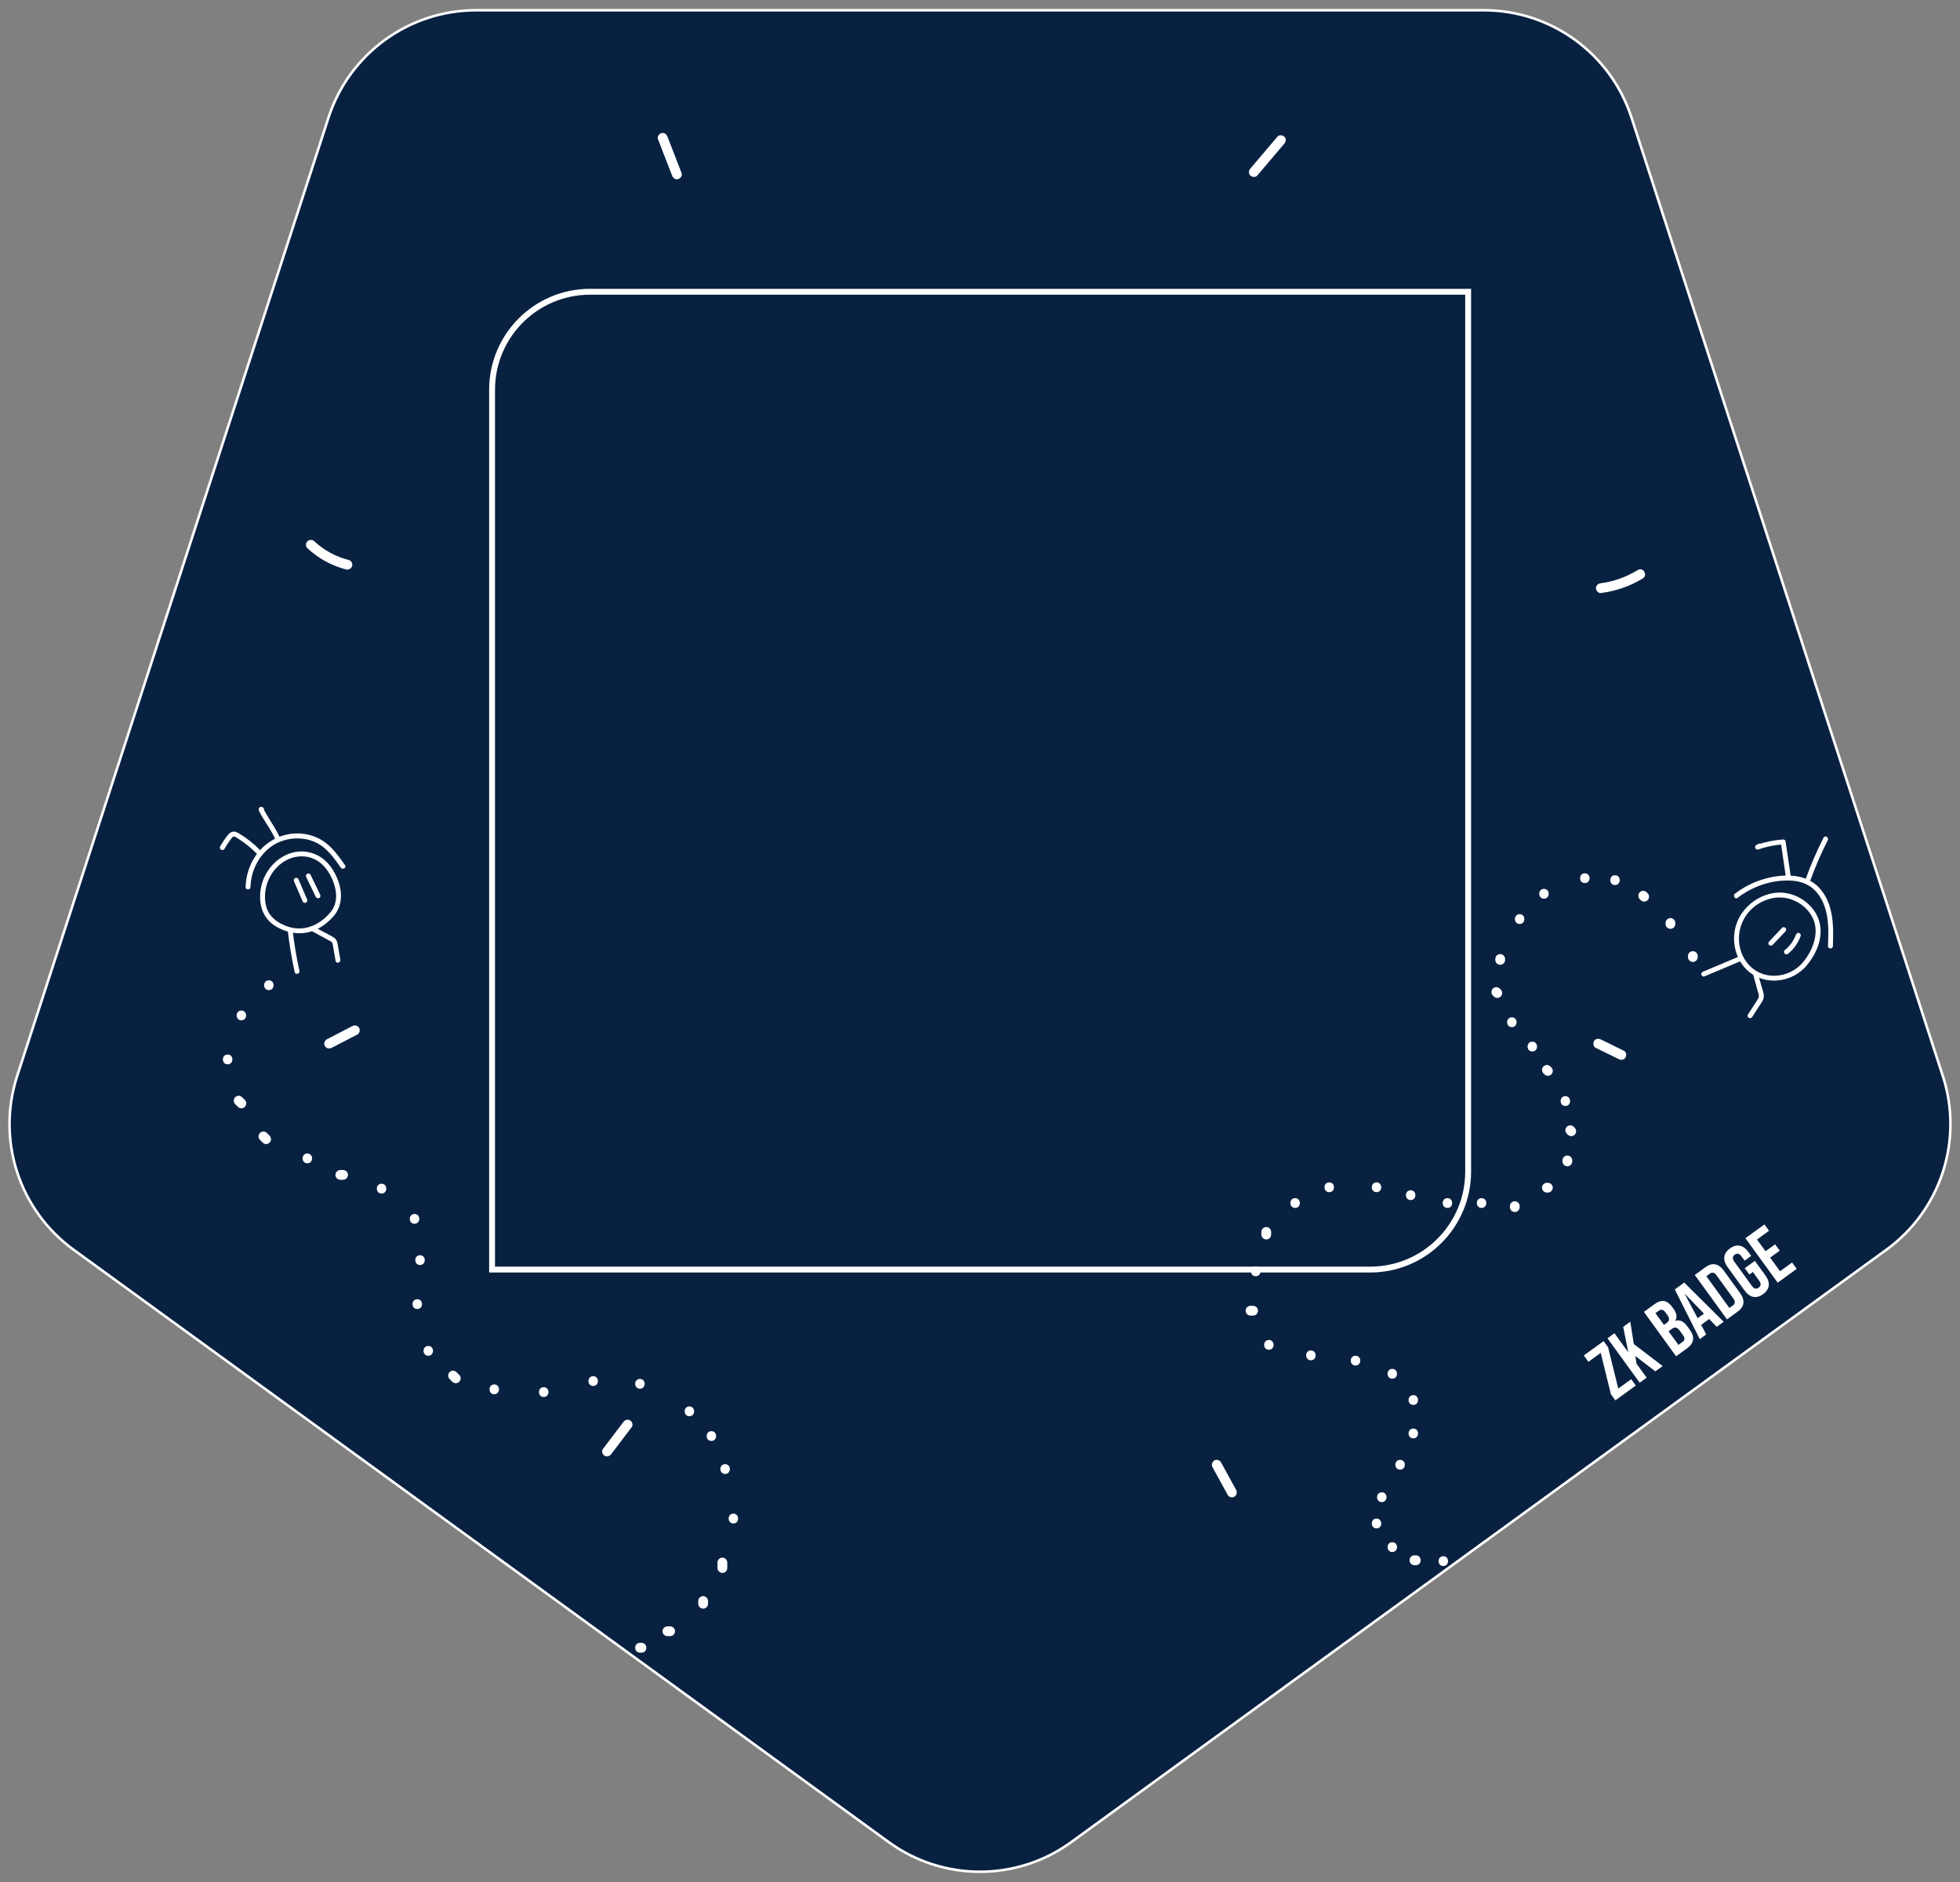<?xml version="1.0" encoding="UTF-8"?>
<svg xmlns="http://www.w3.org/2000/svg" xmlns:xlink="http://www.w3.org/1999/xlink" viewBox="0 0 1000 960">
  <rect x="0" y="0" width="1000" height="960" fill="#808080" stroke="none"/>
  <defs>
    <style>
      .cls-1 {
        stroke-width: 3px;
      }

      .cls-1,
      .cls-2,
      .cls-3,
      .cls-4,
      .cls-5,
      .cls-6,
      .cls-7,
      .cls-8,
      .cls-9,
      .cls-10,
      .cls-11,
      .cls-12,
      .cls-13,
      .cls-14,
      .cls-15,
      .cls-16,
      .cls-17 {
        stroke-miterlimit: 10;
      }

      .cls-1,
      .cls-3,
      .cls-7,
      .cls-8,
      .cls-9,
      .cls-10,
      .cls-11,
      .cls-12,
      .cls-13,
      .cls-14,
      .cls-15,
      .cls-16,
      .cls-17 {
        fill: none;
      }

      .cls-1,
      .cls-4,
      .cls-5,
      .cls-6,
      .cls-7 {
        stroke: #fff;
      }

      .cls-18 {
        fill: url(#linear-gradient);
      }

      .cls-2 {
        stroke: url(#linear-gradient-6);
      }

      .cls-2,
      .cls-19,
      .cls-6 {
        fill: #092141;
      }

      .cls-2,
      .cls-8,
      .cls-9,
      .cls-10,
      .cls-11,
      .cls-12 {
        stroke-width: 24px;
      }

      .cls-20,
      .cls-4 {
        fill: #fff;
      }

      .cls-21 {
        fill: #13203d;
      }

      .cls-3 {
        stroke: url(#linear-gradient-9);
      }

      .cls-3,
      .cls-13,
      .cls-14,
      .cls-15,
      .cls-16,
      .cls-17 {
        stroke-linecap: round;
        stroke-width: 1.4px;
      }

      .cls-4 {
        stroke-width: 21px;
      }

      .cls-5 {
        fill: #c08aff;
      }

      .cls-6 {
        stroke-width: 1.3px;
      }

      .cls-22 {
        fill: url(#linear-gradient-8);
      }

      .cls-23 {
        opacity: .6;
      }

      .cls-24 {
        opacity: .49;
      }

      .cls-25 {
        fill: url(#Dégradé_sans_nom_3);
      }

      .cls-26 {
        fill: url(#Dégradé_sans_nom_2);
      }

      .cls-27 {
        fill: url(#Dégradé_sans_nom_4);
      }

      .cls-8 {
        stroke: url(#linear-gradient-3);
      }

      .cls-9 {
        stroke: url(#linear-gradient-4);
      }

      .cls-10 {
        stroke: url(#linear-gradient-2);
      }

      .cls-11 {
        stroke: url(#linear-gradient-7);
      }

      .cls-12 {
        stroke: url(#linear-gradient-5);
      }

      .cls-28 {
        fill: url(#linear-gradient-53);
      }

      .cls-29 {
        fill: url(#linear-gradient-51);
      }

      .cls-30 {
        fill: url(#linear-gradient-52);
      }

      .cls-31 {
        fill: url(#linear-gradient-50);
      }

      .cls-32 {
        fill: url(#linear-gradient-41);
      }

      .cls-33 {
        fill: url(#linear-gradient-40);
      }

      .cls-34 {
        fill: url(#linear-gradient-43);
      }

      .cls-35 {
        fill: url(#linear-gradient-42);
      }

      .cls-36 {
        fill: url(#linear-gradient-45);
      }

      .cls-37 {
        fill: url(#linear-gradient-46);
      }

      .cls-38 {
        fill: url(#linear-gradient-44);
      }

      .cls-39 {
        fill: url(#linear-gradient-49);
      }

      .cls-40 {
        fill: url(#linear-gradient-47);
      }

      .cls-41 {
        fill: url(#linear-gradient-14);
      }

      .cls-42 {
        fill: url(#linear-gradient-18);
      }

      .cls-43 {
        fill: url(#linear-gradient-22);
      }

      .cls-44 {
        fill: url(#linear-gradient-20);
      }

      .cls-45 {
        fill: url(#linear-gradient-21);
      }

      .cls-46 {
        fill: url(#linear-gradient-23);
      }

      .cls-47 {
        fill: url(#linear-gradient-15);
      }

      .cls-48 {
        fill: url(#linear-gradient-19);
      }

      .cls-49 {
        fill: url(#linear-gradient-16);
      }

      .cls-50 {
        fill: url(#linear-gradient-13);
      }

      .cls-51 {
        fill: url(#linear-gradient-12);
      }

      .cls-52 {
        fill: url(#linear-gradient-10);
      }

      .cls-53 {
        fill: url(#linear-gradient-11);
      }

      .cls-54 {
        fill: url(#linear-gradient-27);
      }

      .cls-55 {
        fill: url(#linear-gradient-24);
      }

      .cls-56 {
        fill: url(#linear-gradient-26);
      }

      .cls-57 {
        fill: url(#linear-gradient-38);
      }

      .cls-58 {
        fill: url(#linear-gradient-35);
      }

      .cls-59 {
        fill: url(#linear-gradient-34);
      }

      .cls-60 {
        fill: url(#linear-gradient-39);
      }

      .cls-61 {
        fill: url(#linear-gradient-25);
      }

      .cls-62 {
        fill: url(#linear-gradient-28);
      }

      .cls-63 {
        fill: url(#linear-gradient-29);
      }

      .cls-64 {
        fill: url(#linear-gradient-33);
      }

      .cls-65 {
        fill: url(#linear-gradient-32);
      }

      .cls-66 {
        fill: url(#linear-gradient-31);
      }

      .cls-67 {
        fill: url(#Dégradé_sans_nom_4-2);
      }

      .cls-13 {
        stroke: url(#linear-gradient-30);
      }

      .cls-14 {
        stroke: url(#linear-gradient-36);
      }

      .cls-15 {
        stroke: url(#linear-gradient-37);
      }

      .cls-16 {
        stroke: url(#linear-gradient-48);
      }

      .cls-17 {
        stroke: url(#linear-gradient-17);
      }
    </style>
    <linearGradient id="Dégradé_sans_nom_4" data-name="Dégradé sans nom 4" x1="325.81" y1="541.67" x2="335.19"
      y2="525.42" gradientTransform="matrix(1, 0, 0, 1, 0, 0)" gradientUnits="userSpaceOnUse">
      <stop offset=".11" stop-color="#bf89ff" />
      <stop offset="1" stop-color="#fff" />
    </linearGradient>
    <linearGradient id="Dégradé_sans_nom_4-2" data-name="Dégradé sans nom 4" x1="307.29" y1="542.68" x2="315.09"
      y2="534.89" gradientTransform="translate(306.25 -83.39) rotate(29.55)" xlink:href="#Dégradé_sans_nom_4" />
    <linearGradient id="Dégradé_sans_nom_3" data-name="Dégradé sans nom 3" x1="324.39" y1="606.1" x2="336.58"
      y2="593.91" gradientTransform="translate(930.04 268.71) rotate(89.92)" gradientUnits="userSpaceOnUse">
      <stop offset="0" stop-color="#13203d" />
      <stop offset="1" stop-color="#bf89ff" />
    </linearGradient>
    <linearGradient id="Dégradé_sans_nom_2" data-name="Dégradé sans nom 2" x1="320.4" y1="585.14" x2="344.99"
      y2="542.54" gradientTransform="matrix(1, 0, 0, 1, 0, 0)" gradientUnits="userSpaceOnUse">
      <stop offset="0" stop-color="#13203d" />
      <stop offset=".02" stop-color="#23294f" />
      <stop offset=".07" stop-color="#4c427d" />
      <stop offset=".12" stop-color="#6f58a5" />
      <stop offset=".18" stop-color="#8c6ac5" />
      <stop offset=".23" stop-color="#a277df" />
      <stop offset=".29" stop-color="#b281f0" />
      <stop offset=".36" stop-color="#bb87fb" />
      <stop offset=".43" stop-color="#bf89ff" />
      <stop offset="1" stop-color="#fff" />
    </linearGradient>
    <linearGradient id="linear-gradient" x1="343.33" y1="553.65" x2="317.67" y2="590.29"
      gradientTransform="matrix(1, 0, 0, 1, 0, 0)" gradientUnits="userSpaceOnUse">
      <stop offset="0" stop-color="#fff" />
      <stop offset=".2" stop-color="#e3ccff" />
      <stop offset=".37" stop-color="#cfa7ff" />
      <stop offset=".51" stop-color="#c391ff" />
      <stop offset=".6" stop-color="#bf89ff" />
      <stop offset=".67" stop-color="#bb86fb" />
      <stop offset=".74" stop-color="#b180ef" />
      <stop offset=".8" stop-color="#9f75db" />
      <stop offset=".87" stop-color="#8666bf" />
      <stop offset=".94" stop-color="#67539c" />
      <stop offset="1" stop-color="#443e74" />
    </linearGradient>
    <linearGradient id="linear-gradient-2" x1="390.22" y1="313.54" x2="357.02" y2="222.32"
      gradientTransform="matrix(1, 0, 0, 1, 0, 0)" gradientUnits="userSpaceOnUse">
      <stop offset=".17" stop-color="#a67cfe" />
      <stop offset=".27" stop-color="#9a8cf8" />
      <stop offset=".44" stop-color="#8d9ff2" />
      <stop offset=".6" stop-color="#85aaef" />
      <stop offset=".78" stop-color="#83aeee" />
      <stop offset="1" stop-color="#836afc" />
    </linearGradient>
    <linearGradient id="linear-gradient-3" x1="463.23" y1="608.91" x2="463.23" y2="493.08"
      gradientTransform="matrix(1, 0, 0, 1, 0, 0)" gradientUnits="userSpaceOnUse">
      <stop offset="0" stop-color="#4a57f8" />
      <stop offset="1" stop-color="#c08aff" />
    </linearGradient>
    <linearGradient id="linear-gradient-4" x1="530.98" y1="609.11" x2="530.98" y2="494.93"
      xlink:href="#linear-gradient-3" />
    <linearGradient id="linear-gradient-5" x1="499.92" y1="408.77" x2="499.92" y2="263.02"
      gradientTransform="matrix(1, 0, 0, 1, 0, 0)" gradientUnits="userSpaceOnUse">
      <stop offset="0" stop-color="#aa7ffe" />
      <stop offset=".59" stop-color="#a0f2e0" />
      <stop offset=".93" stop-color="#fff" />
    </linearGradient>
    <linearGradient id="linear-gradient-6" x1="499.92" y1="514.68" x2="499.92" y2="302.86"
      gradientTransform="matrix(1, 0, 0, 1, 0, 0)" gradientUnits="userSpaceOnUse">
      <stop offset="0" stop-color="#826bfb" />
      <stop offset=".34" stop-color="#a57dfd" />
      <stop offset=".85" stop-color="#a0f2e0" />
      <stop offset="1" stop-color="#fff" />
    </linearGradient>
    <linearGradient id="linear-gradient-7" x1="464.03" y1="272.55" x2="479.49" y2="184.9"
      gradientTransform="matrix(1, 0, 0, 1, 0, 0)" gradientUnits="userSpaceOnUse">
      <stop offset=".13" stop-color="#a67cfe" />
      <stop offset=".2" stop-color="#a581fc" />
      <stop offset=".29" stop-color="#a491f8" />
      <stop offset=".38" stop-color="#a3abf1" />
      <stop offset=".49" stop-color="#a1cfe8" />
      <stop offset=".57" stop-color="#a0f2e0" />
      <stop offset=".67" stop-color="#98cee7" />
      <stop offset=".82" stop-color="#8c98f2" />
      <stop offset=".94" stop-color="#8576f9" />
      <stop offset="1" stop-color="#836afc" />
    </linearGradient>
    <linearGradient id="linear-gradient-8" x1="562.97" y1="298.08" x2="562.97" y2="212.21"
      gradientTransform="matrix(1, 0, 0, 1, 0, 0)" gradientUnits="userSpaceOnUse">
      <stop offset=".09" stop-color="#84f3df" />
      <stop offset=".18" stop-color="#89e9e1" />
      <stop offset=".33" stop-color="#97d0e9" />
      <stop offset=".53" stop-color="#aea8f5" />
      <stop offset=".66" stop-color="#c08aff" />
      <stop offset="1" stop-color="#8369fc" />
    </linearGradient>
    <linearGradient id="linear-gradient-9" x1="555.71" y1="232.79" x2="660.03" y2="232.79"
      gradientTransform="matrix(1, 0, 0, 1, 0, 0)" gradientUnits="userSpaceOnUse">
      <stop offset="0" stop-color="#7d69fb" />
      <stop offset=".38" stop-color="#a0f2e0" />
      <stop offset=".93" stop-color="#c08aff" />
    </linearGradient>
    <linearGradient id="linear-gradient-10" x1="655.3" y1="201.41" x2="659.57" y2="198.94"
      gradientTransform="matrix(1, 0, 0, 1, 0, 0)" gradientUnits="userSpaceOnUse">
      <stop offset=".24" stop-color="#a0f2e0" />
      <stop offset=".83" stop-color="#7a68fb" />
    </linearGradient>
    <linearGradient id="linear-gradient-11" x1="656.82" y1="220.43" x2="661.09" y2="217.96"
      xlink:href="#linear-gradient-10" />
    <linearGradient id="linear-gradient-12" x1="642.36" y1="217.38" x2="646.64" y2="214.91"
      xlink:href="#linear-gradient-10" />
    <linearGradient id="linear-gradient-13" x1="644.27" y1="199.13" x2="648.54" y2="196.66"
      xlink:href="#linear-gradient-10" />
    <linearGradient id="linear-gradient-14" x1="665.56" y1="209.78" x2="669.84" y2="207.31"
      xlink:href="#linear-gradient-10" />
    <linearGradient id="linear-gradient-15" x1="431.14" y1="315.22" x2="409.45" y2="234.29"
      gradientTransform="matrix(1, 0, 0, 1, 0, 0)" gradientUnits="userSpaceOnUse">
      <stop offset=".09" stop-color="#a0f2e0" />
      <stop offset=".18" stop-color="#9ee2e3" />
      <stop offset=".36" stop-color="#9bb9ec" />
      <stop offset=".6" stop-color="#9778fb" />
      <stop offset=".62" stop-color="#9774fd" />
      <stop offset="1" stop-color="#6659fb" />
    </linearGradient>
    <linearGradient id="linear-gradient-16" x1="487.97" y1="298.58" x2="487.97" y2="216.52"
      gradientTransform="matrix(1, 0, 0, 1, 0, 0)" gradientUnits="userSpaceOnUse">
      <stop offset="0" stop-color="#84f3df" />
      <stop offset=".12" stop-color="#82e9e0" />
      <stop offset=".33" stop-color="#7dd0e5" />
      <stop offset=".58" stop-color="#75a8ec" />
      <stop offset=".88" stop-color="#6a70f6" />
      <stop offset="1" stop-color="#6659fb" />
    </linearGradient>
    <linearGradient id="linear-gradient-17" x1="339.43" y1="303.95" x2="417.54" y2="303.95"
      xlink:href="#linear-gradient-9" />
    <linearGradient id="linear-gradient-18" x1="349.35" y1="325.91" x2="356.24" y2="324.7"
      gradientTransform="matrix(1, 0, 0, 1, 0, 0)" gradientUnits="userSpaceOnUse">
      <stop offset=".17" stop-color="#7a68fb" />
      <stop offset=".76" stop-color="#a0f2e0" />
    </linearGradient>
    <linearGradient id="linear-gradient-19" x1="345.57" y1="336.48" x2="352.46" y2="335.27"
      xlink:href="#linear-gradient-18" />
    <linearGradient id="linear-gradient-20" x1="332.35" y1="345.93" x2="339.24" y2="344.71"
      xlink:href="#linear-gradient-18" />
    <linearGradient id="linear-gradient-21" x1="327.07" y1="331.95" x2="333.95" y2="330.74"
      xlink:href="#linear-gradient-18" />
    <linearGradient id="linear-gradient-22" x1="332.73" y1="320.62" x2="339.62" y2="319.41"
      xlink:href="#linear-gradient-18" />
    <linearGradient id="linear-gradient-23" x1="395.97" y1="442.91" x2="402.78" y2="440.43"
      gradientTransform="translate(156.01 -102) rotate(18)" gradientUnits="userSpaceOnUse">
      <stop offset=".06" stop-color="#3b48f7" />
      <stop offset="1" stop-color="#a0f2e0" />
    </linearGradient>
    <linearGradient id="linear-gradient-24" x1="444.71" y1="498.06" x2="447.02" y2="494.07"
      gradientTransform="matrix(1, 0, 0, 1, 0, 0)" gradientUnits="userSpaceOnUse">
      <stop offset=".07" stop-color="#3b48f7" />
      <stop offset="1" stop-color="#a0f2e0" />
    </linearGradient>
    <linearGradient id="linear-gradient-25" x1="518.28" y1="512.98" x2="517.47" y2="507.83"
      gradientTransform="matrix(1, 0, 0, 1, 0, 0)" gradientUnits="userSpaceOnUse">
      <stop offset=".08" stop-color="#404bf8" />
      <stop offset=".2" stop-color="#4250f7" />
      <stop offset=".34" stop-color="#4b5ff5" />
      <stop offset=".5" stop-color="#5977f1" />
      <stop offset=".67" stop-color="#6d9aec" />
      <stop offset=".85" stop-color="#86c5e6" />
      <stop offset="1" stop-color="#a0f2e0" />
    </linearGradient>
    <linearGradient id="linear-gradient-26" x1="579.8" y1="482.61" x2="583.71" y2="487.26"
      gradientTransform="matrix(1, 0, 0, 1, 0, 0)" gradientUnits="userSpaceOnUse">
      <stop offset="0" stop-color="#a0f2e0" />
      <stop offset=".91" stop-color="#424cf8" />
    </linearGradient>
    <linearGradient id="linear-gradient-27" x1="603.73" y1="429.96" x2="607.29" y2="429.96"
      gradientTransform="matrix(1, 0, 0, 1, 0, 0)" gradientUnits="userSpaceOnUse">
      <stop offset="0" stop-color="#a0f2e0" />
      <stop offset=".94" stop-color="#3947f7" />
    </linearGradient>
    <linearGradient id="linear-gradient-28" x1="489.88" y1="485.59" x2="472.3" y2="533.91"
      gradientTransform="matrix(1, 0, 0, 1, 0, 0)" gradientUnits="userSpaceOnUse">
      <stop offset=".2" stop-color="#83f4df" />
      <stop offset=".38" stop-color="#74c3e6" />
      <stop offset=".58" stop-color="#6592ee" />
      <stop offset=".76" stop-color="#5a6ef4" />
      <stop offset=".91" stop-color="#5458f7" />
      <stop offset="1" stop-color="#5251f9" />
    </linearGradient>
    <linearGradient id="linear-gradient-29" x1="563.77" y1="527.32" x2="540.74" y2="477.94"
      gradientTransform="matrix(1, 0, 0, 1, 0, 0)" gradientUnits="userSpaceOnUse">
      <stop offset=".1" stop-color="#7264fb" />
      <stop offset=".2" stop-color="#736cf9" />
      <stop offset=".34" stop-color="#7684f4" />
      <stop offset=".53" stop-color="#7aaaed" />
      <stop offset=".75" stop-color="#81dee2" />
      <stop offset=".82" stop-color="#84f3df" />
    </linearGradient>
    <linearGradient id="linear-gradient-30" x1="552.27" y1="505.09" x2="618.8" y2="505.09"
      gradientTransform="matrix(1, 0, 0, 1, 0, 0)" gradientUnits="userSpaceOnUse">
      <stop offset="0" stop-color="#7d69fb" />
      <stop offset=".38" stop-color="#a0f2e0" />
      <stop offset=".93" stop-color="#c08aff" />
    </linearGradient>
    <linearGradient id="linear-gradient-31" x1="605.94" y1="512.27" x2="611.27" y2="516.74"
      xlink:href="#linear-gradient-10" />
    <linearGradient id="linear-gradient-32" x1="612.37" y1="517.64" x2="617.7" y2="522.12"
      xlink:href="#linear-gradient-10" />
    <linearGradient id="linear-gradient-33" x1="620.98" y1="516.87" x2="626.31" y2="521.34"
      xlink:href="#linear-gradient-10" />
    <linearGradient id="linear-gradient-34" x1="617.83" y1="507.45" x2="623.16" y2="511.92"
      xlink:href="#linear-gradient-10" />
    <linearGradient id="linear-gradient-35" x1="585.44" y1="433.96" x2="615.74" y2="486.44"
      gradientTransform="matrix(1, 0, 0, 1, 0, 0)" gradientUnits="userSpaceOnUse">
      <stop offset=".1" stop-color="#83f4df" />
      <stop offset=".42" stop-color="#96a5f2" />
      <stop offset=".61" stop-color="#a179fe" />
      <stop offset="1" stop-color="#6659fb" />
    </linearGradient>
    <linearGradient id="linear-gradient-36" x1="600.96" y1="444.71" x2="668.04" y2="444.71"
      xlink:href="#linear-gradient-9" />
    <linearGradient id="linear-gradient-37" x1="604.46" y1="469.36" x2="658.6" y2="469.36"
      gradientTransform="matrix(1, 0, 0, 1, 0, 0)" gradientUnits="userSpaceOnUse">
      <stop offset="0" stop-color="#7d69fb" />
      <stop offset=".38" stop-color="#a0f2e0" />
      <stop offset=".93" stop-color="#7d69fb" />
    </linearGradient>
    <linearGradient id="linear-gradient-38" x1="655.93" y1="488.44" x2="661.96" y2="491.92"
      xlink:href="#linear-gradient-10" />
    <linearGradient id="linear-gradient-39" x1="646.6" y1="479.75" x2="652.63" y2="483.23"
      xlink:href="#linear-gradient-10" />
    <linearGradient id="linear-gradient-40" x1="654.89" y1="472.35" x2="660.92" y2="475.84"
      xlink:href="#linear-gradient-10" />
    <linearGradient id="linear-gradient-41" x1="659.3" y1="479.75" x2="665.33" y2="483.23"
      xlink:href="#linear-gradient-10" />
    <linearGradient id="linear-gradient-42" x1="649.62" y1="432.95" x2="655.65" y2="436.43"
      xlink:href="#linear-gradient-10" />
    <linearGradient id="linear-gradient-43" x1="659.4" y1="437.35" x2="665.43" y2="440.83"
      xlink:href="#linear-gradient-10" />
    <linearGradient id="linear-gradient-44" x1="670.52" y1="438.63" x2="676.56" y2="442.12"
      xlink:href="#linear-gradient-10" />
    <linearGradient id="linear-gradient-45" x1="665.51" y1="426.59" x2="671.54" y2="430.08"
      xlink:href="#linear-gradient-10" />
    <linearGradient id="linear-gradient-46" x1="655.24" y1="423.17" x2="661.28" y2="426.65"
      xlink:href="#linear-gradient-10" />
    <linearGradient id="linear-gradient-47" x1="433.39" y1="449.7" x2="405.64" y2="497.76"
      gradientTransform="matrix(1, 0, 0, 1, 0, 0)" gradientUnits="userSpaceOnUse">
      <stop offset=".14" stop-color="#83f4df" />
      <stop offset=".14" stop-color="#82f3df" />
      <stop offset=".35" stop-color="#7abde8" />
      <stop offset=".56" stop-color="#7493f0" />
      <stop offset=".74" stop-color="#6f75f5" />
      <stop offset=".89" stop-color="#6d62f8" />
      <stop offset="1" stop-color="#6c5cfa" />
    </linearGradient>
    <linearGradient id="linear-gradient-48" x1="363.01" y1="465.04" x2="418.66" y2="465.04"
      gradientTransform="matrix(1, 0, 0, 1, 0, 0)" gradientUnits="userSpaceOnUse">
      <stop offset="0" stop-color="#7d69fb" />
      <stop offset=".38" stop-color="#a0f2e0" />
      <stop offset=".83" stop-color="#515cf7" />
    </linearGradient>
    <linearGradient id="linear-gradient-49" x1="364.14" y1="453.32" x2="370.18" y2="449.83"
      xlink:href="#linear-gradient-18" />
    <linearGradient id="linear-gradient-50" x1="353.42" y1="456.53" x2="359.46" y2="453.04"
      xlink:href="#linear-gradient-18" />
    <linearGradient id="linear-gradient-51" x1="349.09" y1="465.33" x2="355.13" y2="461.85"
      xlink:href="#linear-gradient-18" />
    <linearGradient id="linear-gradient-52" x1="358.41" y1="465.81" x2="364.45" y2="462.33"
      xlink:href="#linear-gradient-18" />
    <linearGradient id="linear-gradient-53" x1="367.19" y1="464.25" x2="373.23" y2="460.77"
      xlink:href="#linear-gradient-18" />
  </defs>
  <g id="Place_Logo" data-name="Place Logo">
    <rect class="cls-5" x="261.89" y="277.89" width="345.87" height="345.87" />
  </g>
  <g id="Background">
    <path class="cls-6"
      d="M546.56,939.65l415.91-302.18c27.77-20.17,39.38-55.93,28.78-88.57L832.39,59.96c-10.61-32.64-41.02-54.74-75.34-54.74H242.95c-34.32,0-64.74,22.1-75.34,54.74L8.74,548.9c-10.61,32.64,1.01,68.4,28.78,88.57l415.91,302.18c27.77,20.17,65.36,20.17,93.13,0Z" />
  </g>
  <g id="Logo">

  </g>
  <g id="Attest_Frame">
    <g id="Frame_1" data-name="Frame 1">
      <path id="NFT_Frame_2" data-name="NFT Frame 2" class="cls-1"
        d="M749.06,597.6c0,27.61-22.39,50-50,50H251.06V198.83c0-27.61,22.39-50,50-50h448v448.77Z" />
      <path class="cls-20"
        d="M311.89,741.68l10.45-13.75c.79-1.05,.2-2.84-.9-3.42-1.32-.7-2.57-.22-3.42,.9l-10.45,13.75c-.79,1.05-.2,2.84,.9,3.42,1.32,.7,2.57,.22,3.42-.9h0Z" />
      <path class="cls-20"
        d="M618.63,748.42l7.75,14.14c.63,1.15,2.31,1.61,3.42,.9s1.57-2.19,.9-3.42l-7.75-14.14c-.63-1.15-2.31-1.61-3.42-.9s-1.57,2.19-.9,3.42h0Z" />
      <path class="cls-20"
        d="M814.17,534.51l11.78,5.77c1.17,.57,2.76,.36,3.42-.9,.59-1.13,.36-2.81-.9-3.42l-11.78-5.77c-1.17-.57-2.76-.36-3.42,.9-.59,1.13-.36,2.81,.9,3.42h0Z" />
      <path class="cls-20"
        d="M169.19,534.51l13.11-6.79c1.16-.6,1.6-2.33,.9-3.42-.76-1.19-2.18-1.54-3.42-.9l-13.11,6.79c-1.16,.6-1.6,2.33-.9,3.42,.76,1.19,2.18,1.54,3.42,.9h0Z" />
      <path class="cls-20"
        d="M177.91,285.64c-6.55-1.66-12.58-4.91-17.52-9.52-.99-.92-2.56-.98-3.54,0s-.99,2.61,0,3.54c5.56,5.18,12.36,8.93,19.73,10.8,1.31,.33,2.71-.43,3.08-1.75s-.43-2.74-1.75-3.08h0Z" />
      <path class="cls-20"
        d="M347.75,88.28l-7.22-18.63c-.49-1.26-1.68-2.13-3.08-1.75-1.2,.33-2.24,1.81-1.75,3.08l7.22,18.63c.49,1.26,1.68,2.13,3.08,1.75,1.2-.33,2.24-1.81,1.75-3.08h0Z" />
      <path class="cls-20"
        d="M816.77,302.51c7.58-.99,14.84-3.44,21.37-7.43,2.74-1.67,.23-6-2.52-4.32-5.73,3.5-12.18,5.88-18.85,6.75-1.34,.17-2.5,1.02-2.5,2.5,0,1.22,1.15,2.68,2.5,2.5h0Z" />
      <path class="cls-20"
        d="M641.47,89.54l13.81-16.28c.87-1.03,1.01-2.53,0-3.54-.9-.9-2.66-1.03-3.54,0l-13.81,16.28c-.87,1.03-1.01,2.53,0,3.54,.9,.9,2.66,1.03,3.54,0h0Z" />
    </g>
  </g>
  <g id="Attest_Drawing">
    <g id="Z4_Dr2_guest" data-name="Z4 Dr2 guest">
      <path class="cls-20"
        d="M326.49,843.01h.85c3.22,0,3.22-5,0-5h-.85c-3.22,0-3.22,5,0,5h.85c3.22,0,3.22-5,0-5h-.85c-3.22,0-3.22,5,0,5h0Z" />
      <path class="cls-20"
        d="M340.51,834.59h1.4c.34,.01,.67-.06,.96-.22,.31-.1,.58-.27,.8-.52,.24-.23,.42-.49,.52-.8,.16-.3,.23-.62,.22-.96l-.09-.66c-.12-.42-.33-.79-.64-1.1l-.51-.39c-.39-.23-.81-.34-1.26-.34h-1.4c-.34-.01-.67,.06-.96,.22-.31,.1-.58,.27-.8,.52-.24,.23-.42,.49-.52,.8-.16,.3-.23,.62-.22,.96l.09,.66c.12,.42,.33,.79,.64,1.1l.51,.39c.39,.23,.81,.34,1.26,.34h0Z" />
      <path class="cls-20"
        d="M361.24,818.07v-1.4c.01-.34-.06-.67-.22-.96-.1-.31-.27-.58-.52-.8-.23-.24-.49-.42-.8-.52-.3-.16-.62-.23-.96-.22l-.66,.09c-.42,.12-.79,.33-1.1,.64l-.39,.51c-.23,.39-.34,.81-.34,1.26v1.4c-.01,.34,.06,.67,.22,.96,.1,.31,.27,.58,.52,.8,.23,.24,.49,.42,.8,.52,.3,.16,.62,.23,.96,.22l.66-.09c.42-.12,.79-.33,1.1-.64l.39-.51c.23-.39,.34-.81,.34-1.26h0Z" />
      <path class="cls-20"
        d="M371.06,799.84v-2.8c.01-.34-.06-.67-.22-.96-.1-.31-.27-.58-.52-.8-.23-.24-.49-.42-.8-.52-.3-.16-.62-.23-.96-.22-.65,.03-1.32,.24-1.77,.73s-.73,1.09-.73,1.77v2.8c-.01,.34,.06,.67,.22,.96,.1,.31,.27,.58,.52,.8,.23,.24,.49,.42,.8,.52,.3,.16,.62,.23,.96,.22,.65-.03,1.32-.24,1.77-.73s.73-1.09,.73-1.77h0Z" />
      <path class="cls-20" d="M374.17,777.1c3.22,0,3.22-5,0-5s-3.22,5,0,5h0Z" />
      <path class="cls-20" d="M369.96,751.86c3.22,0,3.22-5,0-5s-3.22,5,0,5h0Z" />
      <path class="cls-20" d="M362.95,735.03c3.22,0,3.22-5,0-5s-3.22,5,0,5h0Z" />
      <path class="cls-20" d="M351.73,722.41c3.22,0,3.22-5,0-5s-3.22,5,0,5h0Z" />
      <path class="cls-20" d="M326.49,708.38c3.22,0,3.22-5,0-5s-3.22,5,0,5h0Z" />
      <path class="cls-20" d="M302.65,706.98c3.22,0,3.22-5,0-5s-3.22,5,0,5h0Z" />
      <path class="cls-20" d="M277.41,712.59c3.22,0,3.22-5,0-5s-3.22,5,0,5h0Z" />
      <path class="cls-20" d="M252.17,711.19c3.22,0,3.22-5,0-5s-3.22,5,0,5h0Z" />
      <path class="cls-20"
        d="M234.3,701.31l-1.4-1.4c-.23-.24-.49-.42-.8-.52-.3-.16-.62-.23-.96-.22-.34-.01-.67,.06-.96,.22-.31,.1-.58,.27-.8,.52l-.39,.51c-.23,.39-.34,.81-.34,1.26l.09,.66c.12,.42,.33,.79,.64,1.1l1.4,1.4c.23,.24,.49,.42,.8,.52,.3,.16,.62,.23,.96,.22,.34,.01,.67-.06,.96-.22,.31-.1,.58-.27,.8-.52l.39-.51c.23-.39,.34-.81,.34-1.26l-.09-.66c-.12-.42-.33-.79-.64-1.1h0Z" />
      <path class="cls-20" d="M218.51,691.56c3.22,0,3.22-5,0-5s-3.22,5,0,5h0Z" />
      <path class="cls-20" d="M212.9,667.72c3.22,0,3.22-5,0-5s-3.22,5,0,5h0Z" />
      <path class="cls-20" d="M214.3,645.28c3.22,0,3.22-5,0-5s-3.22,5,0,5h0Z" />
      <path class="cls-20" d="M211.5,624.24c3.22,0,3.22-5,0-5s-3.22,5,0,5h0Z" />
      <path class="cls-20" d="M194.67,608.82c3.22,0,3.22-5,0-5s-3.22,5,0,5h0Z" />
      <path class="cls-20"
        d="M175.04,596.81h-1.4c-.34-.01-.67,.06-.96,.22-.31,.1-.58,.27-.8,.52-.24,.23-.42,.49-.52,.8-.16,.3-.23,.62-.22,.96l.09,.66c.12,.42,.33,.79,.64,1.1l.51,.39c.39,.23,.81,.34,1.26,.34h1.4c.34,.01,.67-.06,.96-.22,.31-.1,.58-.27,.8-.52,.24-.23,.42-.49,.52-.8,.16-.3,.23-.62,.22-.96l-.09-.66c-.12-.42-.33-.79-.64-1.1l-.51-.39c-.39-.23-.81-.34-1.26-.34h0Z" />
      <path class="cls-20" d="M156.81,593.39c3.22,0,3.22-5,0-5s-3.22,5,0,5h0Z" />
      <path class="cls-20"
        d="M137.54,579.31l-1.4-1.4c-.23-.24-.49-.42-.8-.52-.3-.16-.62-.23-.96-.22-.34-.01-.67,.06-.96,.22-.31,.1-.58,.27-.8,.52l-.39,.51c-.23,.39-.34,.81-.34,1.26l.09,.66c.12,.42,.33,.79,.64,1.1l1.4,1.4c.23,.24,.49,.42,.8,.52,.3,.16,.62,.23,.96,.22,.34,.01,.67-.06,.96-.22,.31-.1,.58-.27,.8-.52l.39-.51c.23-.39,.34-.81,.34-1.26l-.09-.66c-.12-.42-.33-.79-.64-1.1h0Z" />
      <path class="cls-20"
        d="M124.92,561.08l-1.4-1.4c-.23-.24-.49-.42-.8-.52-.3-.16-.62-.23-.96-.22-.34-.01-.67,.06-.96,.22-.31,.1-.58,.27-.8,.52l-.39,.51c-.23,.39-.34,.81-.34,1.26l.09,.66c.12,.42,.33,.79,.64,1.1l1.4,1.4c.23,.24,.49,.42,.8,.52,.3,.16,.62,.23,.96,.22,.34,.01,.67-.06,.96-.22,.31-.1,.58-.27,.8-.52l.39-.51c.23-.39,.34-.81,.34-1.26l-.09-.66c-.12-.42-.33-.79-.64-1.1h0Z" />
      <path class="cls-20" d="M116.14,542.91c3.22,0,3.22-5,0-5s-3.22,5,0,5h0Z" />
      <path class="cls-20" d="M123.15,520.47c3.22,0,3.22-5,0-5s-3.22,5,0,5h0Z" />
      <path class="cls-20" d="M137.17,505.05c3.22,0,3.22-5,0-5s-3.22,5,0,5h0Z" />
      <path class="cls-20"
        d="M170.38,467.14c3.52-4.28,4.29-9.57,3.03-14.89-1.04-4.38-3.2-8.71-6.26-12.03-4.66-5.05-11.61-7.08-18.23-5.21s-11.93,7.11-14.49,13.45c-1.52,3.77-2.07,7.99-1.53,12.02,.71,5.24,3.43,9.52,8.02,12.19s10.21,4.1,15.69,3.03,10.2-4.4,13.77-8.57c1.04-1.22-.72-2.99-1.77-1.77-2.88,3.36-6.46,6.15-10.73,7.45s-8.35,.95-12.28-.61c-4.5-1.78-8.27-4.7-9.68-9.48-1.09-3.7-.9-7.75,.17-11.44,1.67-5.74,5.81-10.72,11.33-13.11,5.19-2.24,11.18-1.73,15.71,1.73,3.31,2.53,5.61,6.3,7.02,10.17,1.87,5.13,2.1,10.87-1.53,15.29-1.02,1.23,.74,3.01,1.77,1.77Z" />
      <path class="cls-20"
        d="M156.26,447.42l4.92,10.18c.29,.61,1.16,.77,1.71,.45,.62-.36,.74-1.1,.45-1.71l-4.92-10.18c-.29-.61-1.16-.77-1.71-.45-.62,.36-.74,1.1-.45,1.71h0Z" />
      <path class="cls-20"
        d="M150.04,449.63l4.45,10.31c.27,.62,1.18,.76,1.71,.45,.64-.37,.72-1.09,.45-1.71l-4.45-10.31c-.27-.62-1.18-.76-1.71-.45-.64,.37-.72,1.09-.45,1.71h0Z" />
      <path class="cls-20"
        d="M127.8,452.47c.21-8.31,4.34-16.62,11.4-21.2s17.12-4.98,24.34-.17c4.33,2.89,7.38,7.28,10.33,11.48,.92,1.31,3.09,.06,2.16-1.26-2.89-4.12-5.85-8.31-9.88-11.41-3.8-2.92-8.43-4.51-13.21-4.75-9.46-.48-18.24,4.44-23.21,12.41-2.78,4.46-4.28,9.65-4.42,14.9-.04,1.61,2.46,1.61,2.5,0h0Z" />
      <path class="cls-20"
        d="M146.79,474.47c.83,7.19,2.01,14.33,3.56,21.39,.35,1.57,2.76,.91,2.41-.66-1.51-6.85-2.67-13.76-3.47-20.73-.18-1.58-2.68-1.6-2.5,0h0Z" />
      <path class="cls-20"
        d="M158.64,474.71c3.31,1.8,6.65,3.57,9.94,5.4,.7,.39,1,.71,1.16,1.51,.19,.93,.33,1.87,.49,2.81l1,5.74c.28,1.58,2.69,.91,2.41-.66l-1.06-6.06c-.33-1.88-.38-3.89-2.08-5.08-1.58-1.11-3.44-1.92-5.14-2.84l-5.47-2.97c-1.41-.77-2.68,1.39-1.26,2.16h0Z" />
      <path class="cls-20"
        d="M132.62,433.56c-3.19-3.26-6.81-6.13-10.74-8.45-.9-.53-1.85-1.03-2.93-.91s-1.88,.78-2.53,1.57c-1.55,1.84-2.88,3.9-4.07,5.99-.79,1.4,1.36,2.66,2.16,1.26,.98-1.73,2.07-3.41,3.29-4.99,.43-.56,1-1.53,1.82-1.29s1.64,.91,2.37,1.36c3.24,2.05,6.2,4.49,8.88,7.23,1.13,1.15,2.89-.62,1.77-1.77h0Z" />
      <path class="cls-20"
        d="M142.94,427.63c-1.51-3.64-3.73-6.86-5.76-10.21-.56-.93-1.13-1.87-1.67-2.81-.28-.48-.55-.97-.81-1.47-.09-.18-.19-.36-.26-.54,.04,.09,.05,.23,.04,.07-.02-.27-.03,.47-.03,.47l-.32,.55h.01l-.55,.31h-.65c-.22-.05-.23-.09-.37-.21,1.22,1.03,3-.73,1.77-1.77-.66-.55-1.66-.73-2.18,.15-.35,.6-.11,1.2,.15,1.76,.55,1.2,1.26,2.34,1.94,3.47,2.14,3.58,4.67,7.02,6.28,10.89,.26,.62,.83,1.07,1.54,.87,.59-.16,1.13-.91,.87-1.54h0Z" />
    </g>
    <g id="Z3_Dr1_guest" data-name="Z3 Dr1 guest">
      <path class="cls-20"
        d="M722.41,793.38h-.81c-3.22,0-3.22,5,0,5h.81c3.22,0,3.22-5,0-5h-.81c-3.22,0-3.22,5,0,5h.81c3.22,0,3.22-5,0-5h0Z" />
      <path class="cls-20" d="M710.35,791.68c3.22,0,3.22-5,0-5s-3.22,5,0,5h0Z" />
      <path class="cls-20" d="M702.31,779.62c3.22,0,3.22-5,0-5s-3.22,5,0,5h0Z" />
      <path class="cls-20" d="M704.99,766.22c3.22,0,3.22-5,0-5s-3.22,5,0,5h0Z" />
      <path class="cls-20" d="M714.33,749.66c3.22,0,3.22-5,0-5s-3.22,5,0,5h0Z" />
      <path class="cls-20" d="M721.07,733.7c3.22,0,3.22-5,0-5s-3.22,5,0,5h0Z" />
      <path class="cls-20" d="M721.07,716.65c3.22,0,3.22-5,0-5s-3.22,5,0,5h0Z" />
      <path class="cls-20" d="M710.35,703.25c3.22,0,3.22-5,0-5s-3.22,5,0,5h0Z" />
      <path class="cls-20" d="M691.59,696.55c3.22,0,3.22-5,0-5s-3.22,5,0,5h0Z" />
      <path class="cls-20" d="M668.82,693.87c3.22,0,3.22-5,0-5s-3.22,5,0,5h0Z" />
      <path class="cls-20" d="M647.38,688.51c3.22,0,3.22-5,0-5s-3.22,5,0,5h0Z" />
      <path class="cls-20"
        d="M639.34,666.09h-1.34c-.34-.01-.67,.06-.96,.22-.31,.1-.58,.27-.8,.52-.24,.23-.42,.49-.52,.8-.16,.3-.23,.62-.22,.96l.09,.66c.12,.42,.33,.79,.64,1.1l.51,.39c.39,.23,.81,.34,1.26,.34h1.34c.34,.01,.67-.06,.96-.22,.31-.1,.58-.27,.8-.52,.24-.23,.42-.49,.52-.8,.16-.3,.23-.62,.22-.96l-.09-.66c-.12-.42-.33-.79-.64-1.1l-.51-.39c-.39-.23-.81-.34-1.26-.34h0Z" />
      <path class="cls-20" d="M640.68,651c3.22,0,3.22-5,0-5s-3.22,5,0,5h0Z" />
      <path class="cls-20"
        d="M648.54,629.74v-1.34c.01-.34-.06-.67-.22-.96-.1-.31-.27-.58-.52-.8-.23-.24-.49-.42-.8-.52-.3-.16-.62-.23-.96-.22l-.66,.09c-.42,.12-.79,.33-1.1,.64l-.39,.51c-.23,.39-.34,.81-.34,1.26v1.34c-.01,.34,.06,.67,.22,.96,.1,.31,.27,.58,.52,.8,.23,.24,.49,.42,.8,.52,.3,.16,.62,.23,.96,.22l.66-.09c.42-.12,.79-.33,1.1-.64l.39-.51c.23-.39,.34-.81,.34-1.26h0Z" />
      <path class="cls-20" d="M660.78,616.16c3.22,0,3.22-5,0-5s-3.22,5,0,5h0Z" />
      <path class="cls-20" d="M678.19,608.12c3.22,0,3.22-5,0-5s-3.22,5,0,5h0Z" />
      <path class="cls-20" d="M702.31,608.12c3.22,0,3.22-5,0-5s-3.22,5,0,5h0Z" />
      <path class="cls-20" d="M719.73,612.14c3.22,0,3.22-5,0-5s-3.22,5,0,5h0Z" />
      <path class="cls-20" d="M738.49,616.16c3.22,0,3.22-5,0-5s-3.22,5,0,5h0Z" />
      <path class="cls-20" d="M755.9,616.16c3.22,0,3.22-5,0-5s-3.22,5,0,5h0Z" />
      <path class="cls-20"
        d="M921.41,492.92c5.37-6.25,9.23-15,6.67-23.28-2.71-8.74-12.05-14.83-21.08-14.32s-17.61,6.8-20.84,15.39c-3.45,9.19-.61,20.43,7.61,26.07,8.64,5.92,20.83,3.86,27.64-3.86,1.06-1.2-.7-2.98-1.77-1.77-5.34,6.05-14.35,8.42-21.83,5.04-8.17-3.7-11.96-13.13-10.16-21.68s8.55-14.72,16.74-16.37,16.91,2.7,20.51,10.2-.07,16.76-5.26,22.8c-1.04,1.21,.72,2.99,1.77,1.77Z" />
      <path class="cls-20"
        d="M886.47,458.01c7.45-5.71,16.78-9.05,26.21-8.87,4.78,.09,9.48,1.35,12.99,4.74,3.02,2.92,4.94,6.83,5.97,10.88,1.48,5.82,1.23,11.89,1.01,17.83-.06,1.61,2.44,1.61,2.5,0,.37-10.13,.45-21.33-6.68-29.4-6.92-7.83-18.59-7.53-27.91-4.97-5.55,1.53-10.79,4.13-15.35,7.63-1.26,.97-.02,3.14,1.26,2.16h0Z" />
      <path class="cls-20"
        d="M912.32,486.47c2.92-2.36,5.1-5.52,6.39-9.04,.23-.63-.26-1.37-.87-1.54-.7-.19-1.31,.24-1.54,.87-.28,.76-.54,1.37-.96,2.14s-.86,1.51-1.37,2.21c-.26,.36-.37,.51-.64,.83s-.56,.66-.86,.98c-.6,.63-1.24,1.22-1.92,1.76-.53,.42-.44,1.33,0,1.77,.52,.52,1.24,.43,1.77,0h0Z" />
      <path class="cls-20"
        d="M904.37,482.03l6.59-6.95c.45-.47,.51-1.3,0-1.77s-1.29-.51-1.77,0l-6.59,6.95c-.45,.47-.51,1.3,0,1.77s1.29,.51,1.77,0h0Z" />
      <path class="cls-20"
        d="M887.09,487.99l-18.2,7.66c-.63,.26-1.06,.82-.87,1.54,.16,.59,.92,1.13,1.54,.87l18.2-7.66c.63-.26,1.06-.82,.87-1.54-.16-.59-.92-1.13-1.54-.87h0Z" />
      <path class="cls-20"
        d="M894.41,496.92l1.58,5.71,.79,2.85c.23,.82,.58,1.69,.61,2.54s-.43,1.46-.84,2.12c-.52,.82-1.06,1.64-1.58,2.46l-3.17,4.92c-.87,1.36,1.29,2.61,2.16,1.26l3.39-5.27c.99-1.55,2.43-3.21,2.54-5.12s-.81-4-1.32-5.82l-1.75-6.32c-.43-1.55-2.84-.89-2.41,.66h0Z" />
      <path class="cls-20"
        d="M913.52,446.12l-2.52-16.99c-.07-.51-.71-.95-1.21-.92-4.57,.31-9.08,1.21-13.41,2.71l.96,2.28,1.2-.63c1.43-.75,.16-2.9-1.26-2.16l-1.2,.63c-1.24,.65-.39,2.75,.96,2.28,4.12-1.43,8.39-2.32,12.74-2.62l-1.21-.92,2.52,16.99c.1,.67,.94,1.03,1.54,.87,.72-.19,.97-.87,.87-1.54h0Z" />
      <path class="cls-20"
        d="M923.73,448.86c2.53-6.94,5.47-13.71,8.81-20.29,.73-1.43-1.43-2.7-2.16-1.26-3.43,6.78-6.46,13.75-9.06,20.89-.55,1.51,1.86,2.17,2.41,.66h0Z" />
      <path class="cls-20" d="M736.38,798.82c3.22,0,3.22-5,0-5s-3.22,5,0,5h0Z" />
      <path class="cls-20"
        d="M775.35,615.76v-.5c.01-.34-.06-.67-.22-.96-.1-.31-.27-.58-.52-.8-.23-.24-.49-.42-.8-.52-.3-.16-.62-.23-.96-.22l-.66,.09c-.42,.12-.79,.33-1.1,.64l-.39,.51c-.23,.39-.34,.81-.34,1.26v.5c-.01,.34,.06,.67,.22,.96,.1,.31,.27,.58,.52,.8,.23,.24,.49,.42,.8,.52,.3,.16,.62,.23,.96,.22l.66-.09c.42-.12,.79-.33,1.1-.64l.39-.51c.23-.39,.34-.81,.34-1.26h0Z" />
      <path class="cls-20"
        d="M789.23,608.33h.5c.34,.01,.67-.06,.96-.22,.31-.1,.58-.27,.8-.52,.24-.23,.42-.49,.52-.8,.16-.3,.23-.62,.22-.96l-.09-.66c-.12-.42-.33-.79-.64-1.1l-.51-.39c-.39-.23-.81-.34-1.26-.34h-.5c-.34-.01-.67,.06-.96,.22-.31,.1-.58,.27-.8,.52-.24,.23-.42,.49-.52,.8-.16,.3-.23,.62-.22,.96l.09,.66c.12,.42,.33,.79,.64,1.1l.51,.39c.39,.23,.81,.34,1.26,.34h0Z" />
      <path class="cls-20"
        d="M802.16,592.42v-.5c.01-.34-.06-.67-.22-.96-.1-.31-.27-.58-.52-.8-.23-.24-.49-.42-.8-.52-.3-.16-.62-.23-.96-.22l-.66,.09c-.42,.12-.79,.33-1.1,.64l-.39,.51c-.23,.39-.34,.81-.34,1.26v.5c-.01,.34,.06,.67,.22,.96,.1,.31,.27,.58,.52,.8,.23,.24,.49,.42,.8,.52,.3,.16,.62,.23,.96,.22l.66-.09c.42-.12,.79-.33,1.1-.64l.39-.51c.23-.39,.34-.81,.34-1.26h0Z" />
      <path class="cls-20"
        d="M803.41,575.27l-.5-.5c-.23-.24-.49-.42-.8-.52-.3-.16-.62-.23-.96-.22-.34-.01-.67,.06-.96,.22-.31,.1-.58,.27-.8,.52l-.39,.51c-.23,.39-.34,.81-.34,1.26l.09,.66c.12,.42,.33,.79,.64,1.1l.5,.5c.23,.24,.49,.42,.8,.52,.3,.16,.62,.23,.96,.22,.34,.01,.67-.06,.96-.22,.31-.1,.58-.27,.8-.52l.39-.51c.23-.39,.34-.81,.34-1.26l-.09-.66c-.12-.42-.33-.79-.64-1.1h0Z" />
      <path class="cls-20" d="M798.66,564.15c3.22,0,3.22-5,0-5s-3.22,5,0,5h0Z" />
      <path class="cls-20"
        d="M791.5,544.49l-.5-.5c-.23-.24-.49-.42-.8-.52-.3-.16-.62-.23-.96-.22-.34-.01-.67,.06-.96,.22-.31,.1-.58,.27-.8,.52l-.39,.51c-.23,.39-.34,.81-.34,1.26l.09,.66c.12,.42,.33,.79,.64,1.1l.5,.5c.23,.24,.49,.42,.8,.52,.3,.16,.62,.23,.96,.22,.34,.01,.67-.06,.96-.22,.31-.1,.58-.27,.8-.52l.39-.51c.23-.39,.34-.81,.34-1.26l-.09-.66c-.12-.42-.33-.79-.64-1.1h0Z" />
      <path class="cls-20" d="M781.79,536.35c3.22,0,3.22-5,0-5s-3.22,5,0,5h0Z" />
      <path class="cls-20" d="M771.36,523.94c3.22,0,3.22-5,0-5s-3.22,5,0,5h0Z" />
      <path class="cls-20"
        d="M765.68,504.77l-.5-.5c-.23-.24-.49-.42-.8-.52-.3-.16-.62-.23-.96-.22-.34-.01-.67,.06-.96,.22-.31,.1-.58,.27-.8,.52l-.39,.51c-.23,.39-.34,.81-.34,1.26l.09,.66c.12,.42,.33,.79,.64,1.1l.5,.5c.23,.24,.49,.42,.8,.52,.3,.16,.62,.23,.96,.22,.34,.01,.67-.06,.96-.22,.31-.1,.58-.27,.8-.52l.39-.51c.23-.39,.34-.81,.34-1.26l-.09-.66c-.12-.42-.33-.79-.64-1.1h0Z" />
      <path class="cls-20"
        d="M767.9,489.66v-.5c.01-.34-.06-.67-.22-.96-.1-.31-.27-.58-.52-.8-.23-.24-.49-.42-.8-.52-.3-.16-.62-.23-.96-.22l-.66,.09c-.42,.12-.79,.33-1.1,.64l-.39,.51c-.23,.39-.34,.81-.34,1.26v.5c-.01,.34,.06,.67,.22,.96,.1,.31,.27,.58,.52,.8,.23,.24,.49,.42,.8,.52,.3,.16,.62,.23,.96,.22l.66-.09c.42-.12,.79-.33,1.1-.64l.39-.51c.23-.39,.34-.81,.34-1.26h0Z" />
      <path class="cls-20" d="M775.33,471.31c3.22,0,3.22-5,0-5s-3.22,5,0,5h0Z" />
      <path class="cls-20" d="M787.74,458.41c3.22,0,3.22-5,0-5s-3.22,5,0,5h0Z" />
      <path class="cls-20" d="M808.59,450.46c3.22,0,3.22-5,0-5s-3.22,5,0,5h0Z" />
      <path class="cls-20" d="M823.98,451.46c3.22,0,3.22-5,0-5s-3.22,5,0,5h0Z" />
      <path class="cls-20"
        d="M836.61,458.67l.5,.5c.23,.24,.49,.42,.8,.52,.3,.16,.62,.23,.96,.22,.34,.01,.67-.06,.96-.22,.31-.1,.58-.27,.8-.52l.39-.51c.23-.39,.34-.81,.34-1.26l-.09-.66c-.12-.42-.33-.79-.64-1.1l-.5-.5c-.23-.24-.49-.42-.8-.52-.3-.16-.62-.23-.96-.22-.34-.01-.67,.06-.96,.22-.31,.1-.58,.27-.8,.52l-.39,.51c-.23,.39-.34,.81-.34,1.26l.09,.66c.12,.42,.33,.79,.64,1.1h0Z" />
      <path class="cls-20"
        d="M849.78,470.8v.5c-.01,.34,.06,.67,.22,.96,.1,.31,.27,.58,.52,.8,.23,.24,.49,.42,.8,.52,.3,.16,.62,.23,.96,.22l.66-.09c.42-.12,.79-.33,1.1-.64l.39-.51c.23-.39,.34-.81,.34-1.26v-.5c.01-.34-.06-.67-.22-.96-.1-.31-.27-.58-.52-.8-.23-.24-.49-.42-.8-.52-.3-.16-.62-.23-.96-.22l-.66,.09c-.42,.12-.79,.33-1.1,.64l-.39,.51c-.23,.39-.34,.81-.34,1.26h0Z" />
      <path class="cls-20"
        d="M861.2,487.68v.5c-.01,.34,.06,.67,.22,.96,.1,.31,.27,.58,.52,.8,.23,.24,.49,.42,.8,.52,.3,.16,.62,.23,.96,.22l.66-.09c.42-.12,.79-.33,1.1-.64l.39-.51c.23-.39,.34-.81,.34-1.26v-.5c.01-.34-.06-.67-.22-.96-.1-.31-.27-.58-.52-.8-.23-.24-.49-.42-.8-.52-.3-.16-.62-.23-.96-.22l-.66,.09c-.42,.12-.79,.33-1.1,.64l-.39,.51c-.23,.39-.34,.81-.34,1.26h0Z" />
    </g>
  </g>
  <g id="Texte">
    <g id="ZK_BADGE_text" data-name="ZK BADGE text">
      <path class="cls-20"
        d="M821.87,711.14l-5.18-21.04-6.28,4.56-2.35-3.24,10.1-7.33,2.3,3.17,5.18,21.04,6.61-4.79,2.35,3.24-10.43,7.56-2.3-3.17Z" />
      <path class="cls-20"
        d="M834.35,691.71l.61,3.91,5.17,7.12-3.56,2.58-16.44-22.67,3.56-2.58,7.07,9.75-2.6-12.99,3.63-2.63,1.79,11.4,14.71,11.22-3.72,2.7-10.21-7.81Z" />
      <path class="cls-20"
        d="M838.7,669.19l5.38-3.9c3.69-2.68,6.52-2.11,9.06,1.38l.66,.91c1.69,2.33,2.04,4.3,.92,6.1l.05,.06c2.38-.74,4.35,.41,6.08,2.8l1.41,1.94c2.54,3.5,2.05,6.71-1.51,9.3l-5.6,4.06-16.44-22.67Zm11.65,5.63c1.33-.96,1.71-2.13,.4-3.95l-.92-1.26c-1.17-1.62-2.24-1.93-3.5-1.02l-1.72,1.24,4.34,5.99,1.39-1.01Zm8.04,9.73c1.2-.87,1.45-1.89,.22-3.57l-1.43-1.98c-1.53-2.1-2.68-2.26-4.29-1.08l-1.59,1.15,5.05,6.96,2.04-1.48Z" />
      <path class="cls-20"
        d="M872.04,672.83l-4.11,2.98,2.6,4.88-3.3,2.39-12.75-25.34,4.82-3.5,20.13,19.99-3.56,2.58-3.83-3.99Zm-2.68-2.75l-9.91-10.26,6.7,12.58,3.21-2.33Z" />
      <path class="cls-20"
        d="M864.68,650.35l5.44-3.95c3.56-2.58,6.74-1.88,9.37,1.75l8.31,11.46c2.63,3.63,2.31,6.87-1.25,9.45l-5.44,3.95-16.44-22.67Zm19.46,15.53c1.13-.82,1.39-1.9,.22-3.52l-8.55-11.79c-1.17-1.62-2.28-1.71-3.41-.89l-1.81,1.31,11.74,16.19,1.81-1.31Z" />
      <path class="cls-20"
        d="M890.09,658.3l-8.64-11.92c-2.63-3.63-2.32-7.01,1.18-9.55,3.5-2.54,6.81-1.78,9.44,1.85l1.41,1.94-3.37,2.44-1.57-2.17c-1.17-1.62-2.33-1.72-3.46-.9-1.13,.82-1.4,1.95-.23,3.57l8.99,12.4c1.17,1.62,2.31,1.68,3.44,.86,1.13-.82,1.42-1.92,.25-3.54l-3.22-4.44-1.78,1.29-2.35-3.24,5.15-3.73,5.38,7.42c2.63,3.63,2.32,7.01-1.18,9.55-3.5,2.54-6.81,1.78-9.44-1.85Z" />
      <path class="cls-20"
        d="M890.52,631.61l9.71-7.04,2.35,3.24-6.15,4.46,4.35,5.99,4.89-3.55,2.35,3.24-4.89,3.55,5.05,6.96,6.15-4.46,2.35,3.24-9.71,7.04-16.44-22.67Z" />
    </g>
  </g>
</svg>
